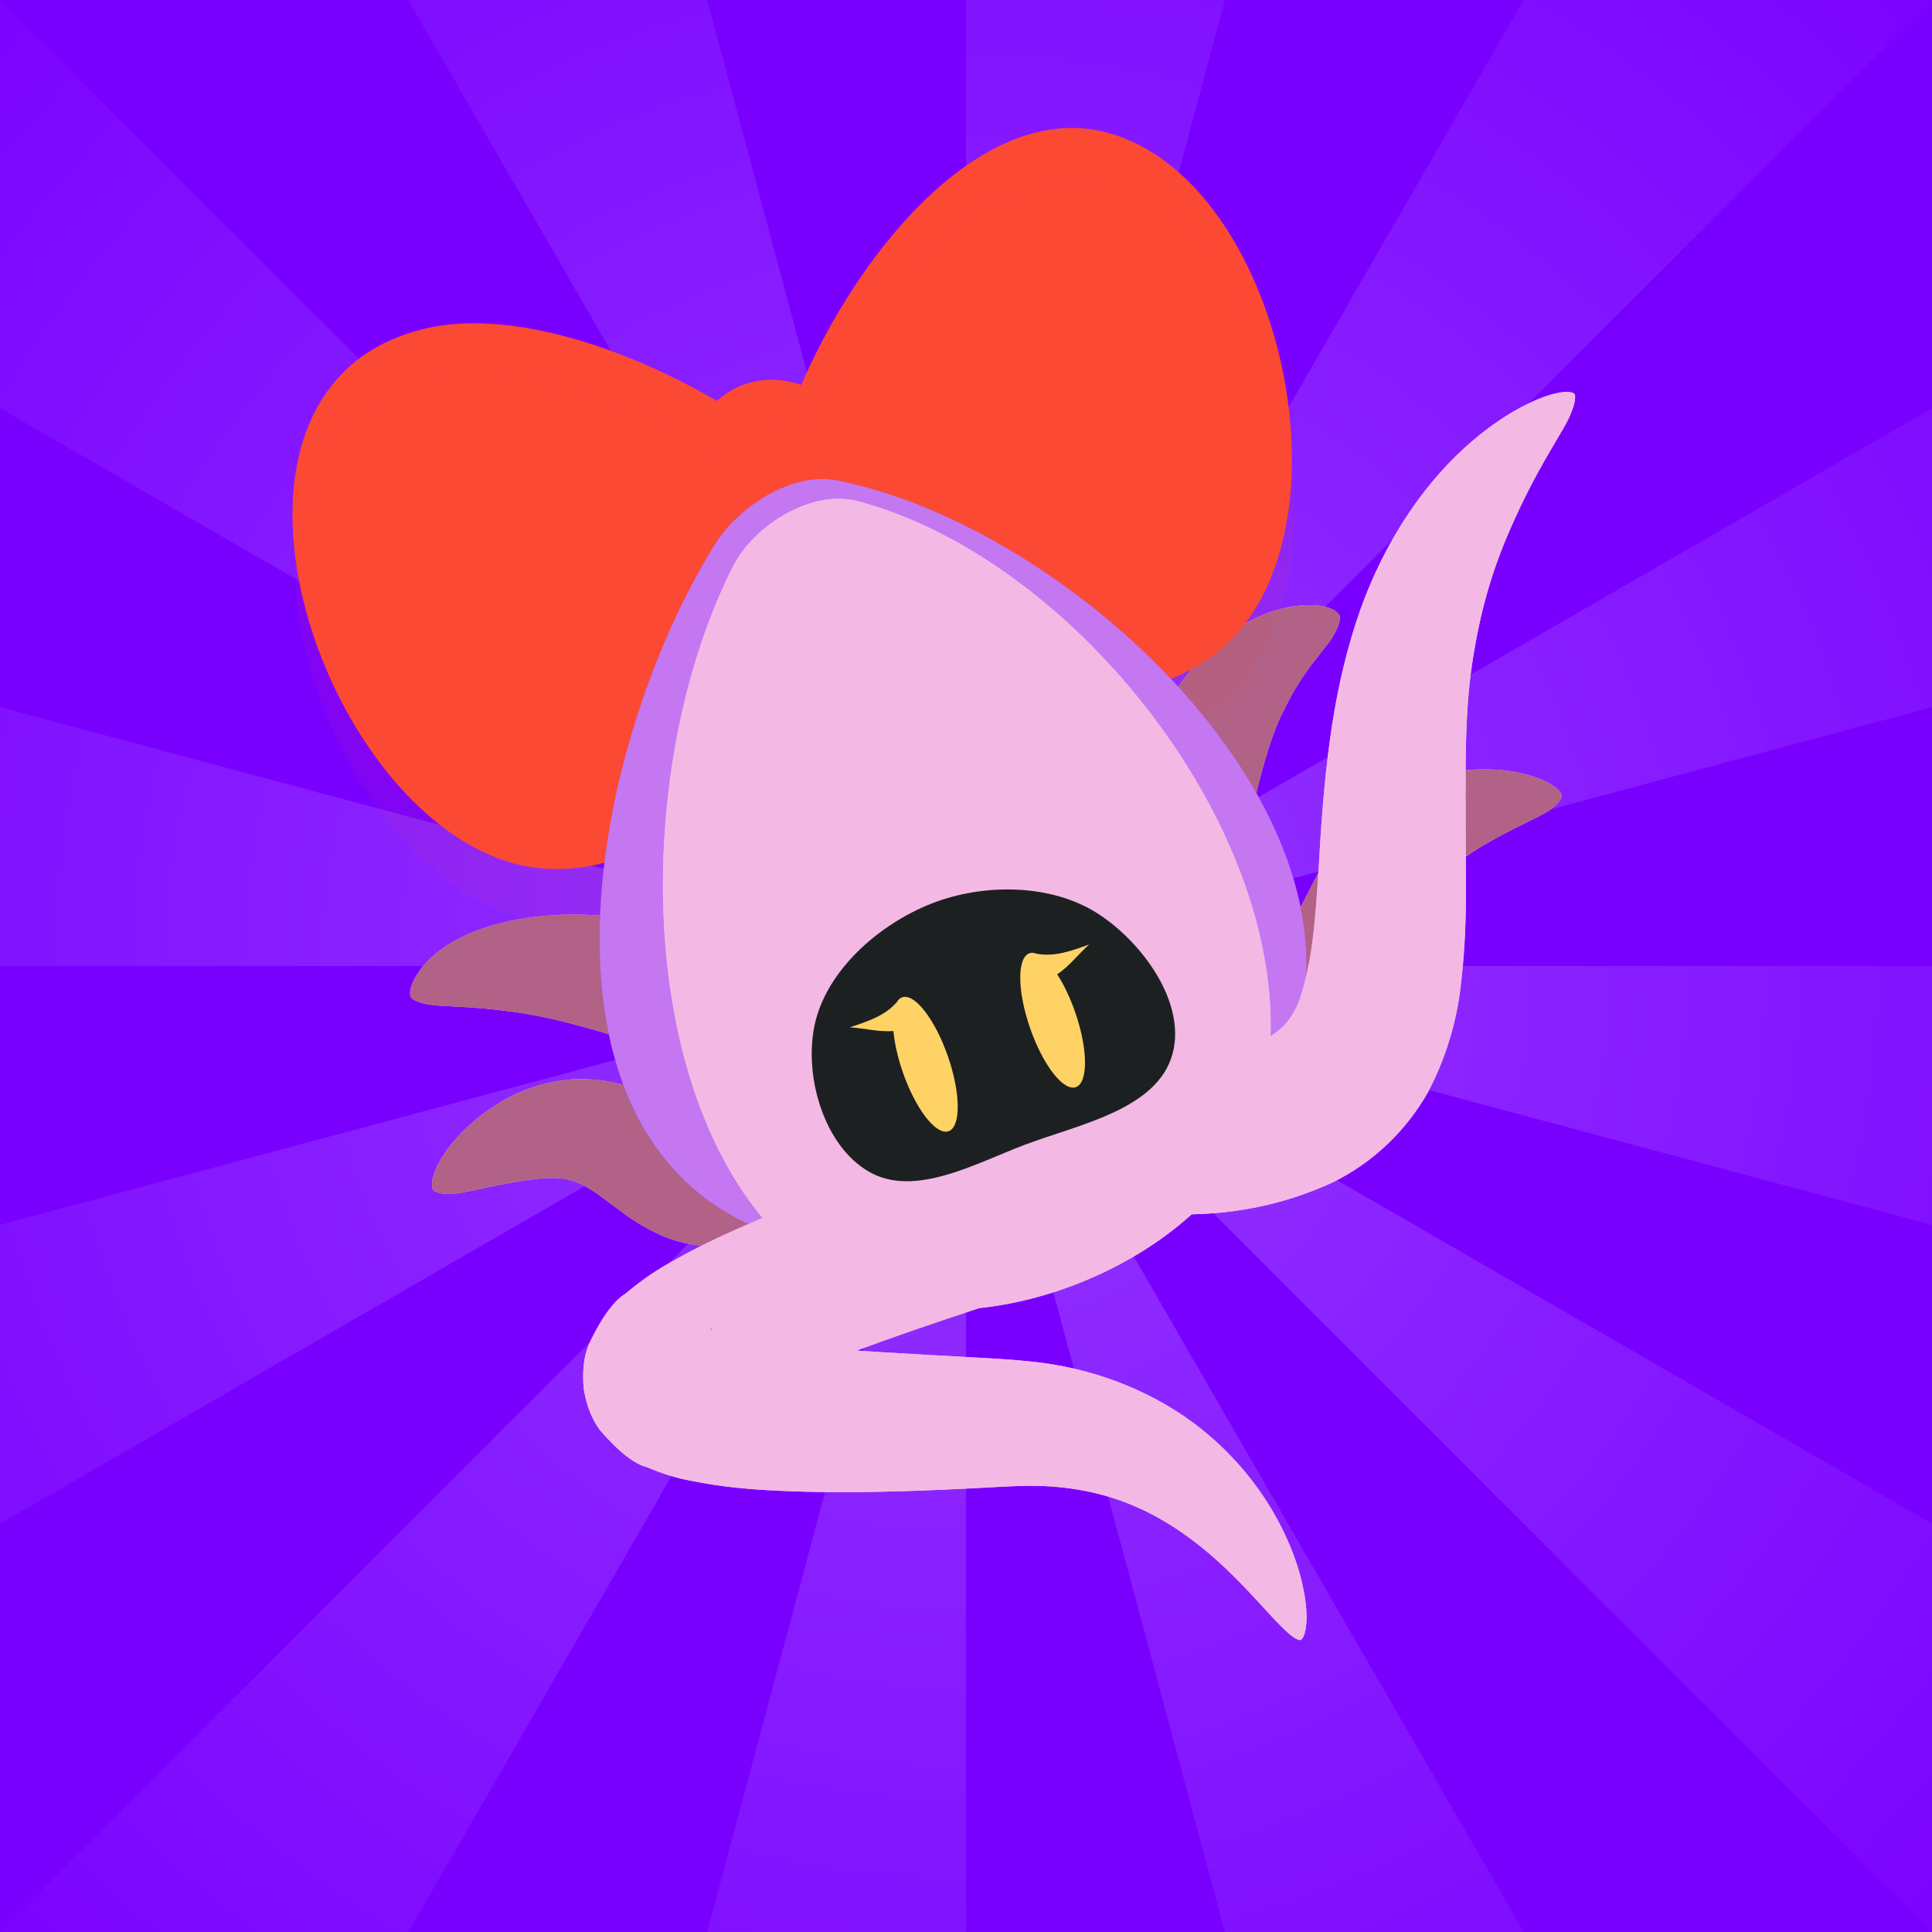 <?xml version="1.0" encoding="UTF-8" standalone="no"?>
<!-- Created with Inkscape (http://www.inkscape.org/) -->

<svg
   width="500"
   height="500"
   viewBox="0 0 166.667 166.667"
   version="1.1"
   id="svg8"
   inkscape:version="1.4.2 (ebf0e940d0, 2025-05-08)"
   sodipodi:docname="splink.svg"
   enable-background="new"
   inkscape:export-filename="Splink.png"
   inkscape:export-xdpi="300"
   inkscape:export-ydpi="300"
   xmlns:inkscape="http://www.inkscape.org/namespaces/inkscape"
   xmlns:sodipodi="http://sodipodi.sourceforge.net/DTD/sodipodi-0.dtd"
   xmlns:xlink="http://www.w3.org/1999/xlink"
   xmlns="http://www.w3.org/2000/svg"
   xmlns:svg="http://www.w3.org/2000/svg"
   xmlns:rdf="http://www.w3.org/1999/02/22-rdf-syntax-ns#"
   xmlns:cc="http://creativecommons.org/ns#"
   xmlns:dc="http://purl.org/dc/elements/1.1/">
  <defs
     id="defs2">
    <inkscape:path-effect
       effect="taper_stroke"
       start_shape="center | center | center"
       end_shape="center | center | center"
       id="path-effect8"
       is_visible="true"
       lpeversion="1"
       stroke_width="18.333"
       subpath="1"
       attach_start="2 | 1"
       end_offset="0 | 0"
       start_smoothing="1 | 1"
       end_smoothing="0 | 0"
       jointype="extrapolated"
       miter_limit="100" />
    <inkscape:path-effect
       effect="taper_stroke"
       start_shape="center | center | center | center | center"
       end_shape="right | center | clamp | center | center"
       id="path-effect4"
       is_visible="true"
       lpeversion="1"
       stroke_width="15"
       subpath="4"
       attach_start="1 | 1 | 1 | 1"
       end_offset="0 | 0 | 0 | 0"
       start_smoothing="1 | 1 | 1 | 1"
       end_smoothing="0 | 0 | 0 | 0"
       jointype="round"
       miter_limit="100" />
    <inkscape:path-effect
       effect="taper_stroke"
       start_shape="center | center | center"
       end_shape="center | center | center"
       id="path-effect2"
       is_visible="true"
       lpeversion="1"
       stroke_width="18.333"
       subpath="1"
       attach_start="2 | 1"
       end_offset="0 | 0"
       start_smoothing="1 | 1"
       end_smoothing="0 | 0"
       jointype="extrapolated"
       miter_limit="100" />
    <inkscape:path-effect
       effect="taper_stroke"
       start_shape="center | center | center | center | center"
       end_shape="right | center | clamp | center | center"
       id="path-effect1"
       is_visible="true"
       lpeversion="1"
       stroke_width="15"
       subpath="4"
       attach_start="1 | 1 | 1 | 1"
       end_offset="0 | 0 | 0 | 0"
       start_smoothing="1 | 1 | 1 | 1"
       end_smoothing="0 | 0 | 0 | 0"
       jointype="round"
       miter_limit="100" />
    <linearGradient
       id="linearGradient27"
       inkscape:collect="always">
      <stop
         style="stop-color:#9437ff;stop-opacity:1;"
         offset="0"
         id="stop27" />
      <stop
         style="stop-color:#7900ff;stop-opacity:1;"
         offset="0.75"
         id="stop28" />
    </linearGradient>
    <linearGradient
       id="swatch20"
       inkscape:swatch="solid">
      <stop
         style="stop-color:#d3869b;stop-opacity:1;"
         offset="0"
         id="stop20" />
    </linearGradient>
    <filter
       inkscape:collect="always"
       style="color-interpolation-filters:sRGB;"
       id="filter10"
       x="-0.384"
       y="-0.444"
       width="1.769"
       height="1.888"
       inkscape:label="Glow-Eyes">
      <feGaussianBlur
         inkscape:collect="always"
         stdDeviation="1.559"
         id="feGaussianBlur10"
         result="fbSourceGraphic" />
      <feColorMatrix
         result="fbSourceGraphicAlpha"
         in="fbSourceGraphic"
         values="0 0 0 -1 0 0 0 0 -1 0 0 0 0 -1 0 0 0 0 1 0"
         id="feColorMatrix24" />
      <feFlood
         id="feFlood24"
         result="flood"
         in="fbSourceGraphic"
         flood-opacity="1"
         flood-color="#fdda25" />
      <feGaussianBlur
         id="feGaussianBlur24"
         result="blur"
         in="fbSourceGraphic"
         stdDeviation="4" />
      <feOffset
         id="feOffset24"
         result="offset"
         in="blur"
         dx="0"
         dy="0" />
      <feComposite
         id="feComposite24"
         result="comp1"
         operator="in"
         in="flood"
         in2="offset" />
      <feComposite
         id="feComposite25"
         result="comp2"
         operator="over"
         in="fbSourceGraphic"
         in2="comp1" />
    </filter>
    <filter
       style="color-interpolation-filters:sRGB;"
       inkscape:label="Shading-Body"
       id="filter2"
       x="-0.149"
       y="-0.154"
       width="1.298"
       height="1.307">
      <feFlood
         result="flood"
         in="SourceGraphic"
         flood-opacity="1"
         flood-color="#9437ff"
         id="feFlood1" />
      <feGaussianBlur
         result="blur"
         in="SourceGraphic"
         stdDeviation="6"
         id="feGaussianBlur1" />
      <feOffset
         result="offset"
         in="blur"
         dx="0"
         dy="0"
         id="feOffset1" />
      <feComposite
         result="comp1"
         operator="out"
         in="flood"
         in2="offset"
         id="feComposite1" />
      <feComposite
         result="comp2"
         operator="atop"
         in="comp1"
         in2="SourceGraphic"
         id="feComposite2" />
    </filter>
    <filter
       style="color-interpolation-filters:sRGB;"
       inkscape:label="Shading-Face"
       id="filter21"
       x="-0.3"
       y="-0.345"
       width="1.601"
       height="1.69">
      <feFlood
         result="flood"
         in="SourceGraphic"
         flood-opacity="1"
         flood-color="#9437ff"
         id="feFlood20" />
      <feGaussianBlur
         result="blur"
         in="SourceGraphic"
         stdDeviation="6"
         id="feGaussianBlur20" />
      <feOffset
         result="offset"
         in="blur"
         dx="0"
         dy="0"
         id="feOffset20" />
      <feComposite
         result="comp1"
         operator="in"
         in="flood"
         in2="offset"
         id="feComposite20" />
      <feComposite
         result="comp2"
         operator="over"
         in="SourceGraphic"
         in2="comp1"
         id="feComposite21" />
    </filter>
    <radialGradient
       inkscape:collect="always"
       xlink:href="#linearGradient27"
       id="radialGradient28"
       cx="166.667"
       cy="166.667"
       fx="166.667"
       fy="166.667"
       r="166.667"
       gradientUnits="userSpaceOnUse" />
    <filter
       style="color-interpolation-filters:sRGB;"
       inkscape:label="Drop Shadow"
       id="filter15"
       x="-1.014"
       y="-0.978"
       width="3.027"
       height="2.956">
      <feFlood
         result="flood"
         in="SourceGraphic"
         flood-opacity="1"
         flood-color="#f4b8e4"
         id="feFlood14" />
      <feGaussianBlur
         result="blur"
         in="SourceGraphic"
         stdDeviation="32"
         id="feGaussianBlur14" />
      <feOffset
         result="offset"
         in="blur"
         dx="0"
         dy="0"
         id="feOffset14" />
      <feComposite
         result="comp1"
         operator="out"
         in="flood"
         in2="offset"
         id="feComposite14" />
      <feComposite
         result="fbSourceGraphic"
         operator="atop"
         in="comp1"
         in2="SourceGraphic"
         id="feComposite15" />
      <feColorMatrix
         result="fbSourceGraphicAlpha"
         in="fbSourceGraphic"
         values="0 0 0 -1 0 0 0 0 -1 0 0 0 0 -1 0 0 0 0 1 0"
         id="feColorMatrix1" />
      <feFlood
         id="feFlood2"
         result="flood"
         in="fbSourceGraphic"
         flood-opacity="0.5"
         flood-color="--var(background-darkest)" />
      <feGaussianBlur
         id="feGaussianBlur2"
         result="blur"
         in="fbSourceGraphic"
         stdDeviation="3" />
      <feOffset
         id="feOffset2"
         result="offset"
         in="blur"
         dx="0"
         dy="0" />
      <feComposite
         id="feComposite3"
         result="comp1"
         operator="in"
         in="flood"
         in2="offset" />
      <feComposite
         id="feComposite4"
         result="comp2"
         operator="over"
         in="fbSourceGraphic"
         in2="comp1" />
    </filter>
    <filter
       style="color-interpolation-filters:sRGB;"
       inkscape:label="Shadow"
       id="filter27"
       x="-0.51"
       y="-0.525"
       width="2.179"
       height="1.963">
      <feFlood
         result="flood"
         in="SourceGraphic"
         flood-opacity="0.498"
         flood-color="#0f1010"
         id="feFlood26" />
      <feGaussianBlur
         result="blur"
         in="SourceGraphic"
         stdDeviation="6"
         id="feGaussianBlur26" />
      <feOffset
         result="offset"
         in="blur"
         dx="0"
         dy="0"
         id="feOffset26" />
      <feComposite
         result="comp1"
         operator="in"
         in="flood"
         in2="offset"
         id="feComposite26" />
      <feComposite
         result="comp2"
         operator="over"
         in="SourceGraphic"
         in2="comp1"
         id="feComposite27" />
    </filter>
    <filter
       style="color-interpolation-filters:sRGB;"
       inkscape:label="Shading-Bow"
       id="filter36"
       x="-0.549"
       y="-0.532"
       width="2.098"
       height="1.907">
      <feFlood
         result="flood"
         in="SourceGraphic"
         flood-opacity="0.498"
         flood-color="#5f2007"
         id="feFlood35" />
      <feGaussianBlur
         result="blur"
         in="SourceGraphic"
         stdDeviation="6"
         id="feGaussianBlur35" />
      <feOffset
         result="offset"
         in="blur"
         dx="0"
         dy="-6"
         id="feOffset35" />
      <feComposite
         result="comp1"
         operator="out"
         in="flood"
         in2="offset"
         id="feComposite35" />
      <feComposite
         result="comp2"
         operator="atop"
         in="comp1"
         in2="SourceGraphic"
         id="feComposite36" />
    </filter>
    <filter
       inkscape:label="Texture-Body"
       inkscape:menu="Overlays"
       inkscape:menu-tooltip="Gives a pointillist HSL sensitive transparency"
       style="color-interpolation-filters:sRGB;"
       id="filter6"
       x="0"
       y="0"
       width="1"
       height="1">
      <feTurbulence
         result="result1"
         numOctaves="3"
         baseFrequency="1"
         type="fractalNoise"
         seed="50"
         id="feTurbulence4" />
      <feColorMatrix
         result="result0"
         in="SourceGraphic"
         type="luminanceToAlpha"
         id="feColorMatrix4" />
      <feColorMatrix
         values="1 0 0 0 0 0 1 0 0 0 0 0 1 0 0 0 0 0 0.7 0 "
         result="result2"
         id="feColorMatrix5" />
      <feComposite
         in="result1"
         operator="over"
         in2="result2"
         result="result3"
         id="feComposite5" />
      <feColorMatrix
         values="1 0 0 0 0 0 1 0 0 0 0 0 1 0 0 0 0 0 5 -3.2 "
         result="result91"
         id="feColorMatrix6" />
      <feComposite
         operator="out"
         in="SourceGraphic"
         result="result4"
         in2="result91"
         id="feComposite6" />
    </filter>
    <style
       id="style1">
:root {
  --splink-background-light: #797261;
  --splink-background: #504945;
  --splink-background-dark: #3c3836;
  --splink-background-darker: #1d2021;
  --splink-background-darkest: #0f1010;
  --splink-purple: #9437ff;
  --splink-purple-dark: #7900ff;
  --splink-pink-light: #f4b8e4;
  --splink-pink: #d3869b;
  --splink-pink-medium: #b16286;
  --splink-pink-pale: #f4b8e4;
  --splink-red: #fb4934;
  --splink-red-dark: #5f2007;
  --splink-yellow-light: #ffd266;
  --splink-yellow: #fdda25;
  --splink-yellow-dark: #f3d03e;
}
</style>
  </defs>
  <style
     id="style2">
    @keyframes spin {
      from { transform: rotate(0deg); }
      to { transform: rotate(360deg); }
    }
    .spinning {
      animation: spin 20s linear infinite;
      transform-origin: 100% 100%;
    }
  </style>
  <sodipodi:namedview
     id="base"
     pagecolor="#504945"
     bordercolor="#797261"
     borderopacity="1.0"
     inkscape:pageopacity="0.0"
     inkscape:pageshadow="2"
     inkscape:zoom="1.1820924"
     inkscape:cx="-39.760005"
     inkscape:cy="253.78727"
     inkscape:document-units="px"
     inkscape:current-layer="splink"
     showgrid="true"
     inkscape:window-width="3440"
     inkscape:window-height="1368"
     inkscape:window-x="0"
     inkscape:window-y="48"
     inkscape:window-maximized="1"
     inkscape:showpageshadow="false"
     inkscape:pagecheckerboard="1"
     inkscape:deskcolor="#3c3836"
     showguides="true"
     inkscape:clip-to-page="false"
     guidecolor="#0f1010"
     guideopacity="1"
     guidehicolor="#d3869b"
     guidehiopacity="1">
    <inkscape:grid
       id="grid1"
       units="px"
       originx="0"
       originy="0"
       spacingx="3.333"
       spacingy="3.333"
       empcolor="#ffd266"
       empopacity="0.302"
       color="#d3869b"
       opacity="0.149"
       empspacing="10"
       enabled="true"
       visible="true" />
  </sodipodi:namedview>
  <g
     inkscape:groupmode="layer"
     id="background"
     inkscape:label="Background"
     transform="translate(-83.333,-83.333)"
     sodipodi:insensitive="true">
    <rect
       style="fill:url(#radialGradient28);fill-opacity:1;stroke:none;stroke-width:2.011;stroke-linejoin:round;stroke-miterlimit:8;paint-order:markers stroke fill"
       id="color"
       width="333.334"
       height="333.334"
       inkscape:label="Color"
       x="0"
       y="0" />
    <path
       id="starburst"
       class="spinning"
       style="display:inline;opacity:1;fill:#7900ff;fill-opacity:1;stroke:none;stroke-width:1.654;stroke-linejoin:round;stroke-miterlimit:8;paint-order:markers stroke fill"
       d="m 166.667,166.667 160.988,-43.137 5.679,43.137 H 166.667 M 284.518,48.816 166.667,166.667 M 209.803,5.679 166.667,166.667 M 123.53,5.679 166.667,166.667 M 48.816,48.816 166.667,166.667 M 5.679,123.53 166.667,166.667 M 5.679,209.803 166.667,166.667 M 48.816,284.518 166.667,166.667 M 123.53,327.654 166.667,166.667 M 209.803,327.654 166.667,166.667 M 284.518,284.518 166.667,166.667 m 160.988,43.137 -160.988,-43.137 m 0,0 L 311.004,83.333 284.518,48.816 M 166.667,166.667 250,22.329 209.803,5.679 M 166.667,166.667 V 0 L 123.53,5.679 M 166.667,166.667 83.333,22.329 48.816,48.816 M 166.667,166.667 22.329,83.333 5.679,123.53 M 166.667,166.667 H 0 l 5.679,43.137 M 166.667,166.667 22.329,250 48.816,284.518 M 166.667,166.667 83.333,311.004 123.53,327.654 m 43.137,-160.988 v 166.667 l 43.137,-5.679 m -43.137,-160.988 83.333,144.338 34.518,-26.486 m -117.851,-117.851 144.338,83.333 16.65,-40.197"
       sodipodi:nodetypes="cccccccccccccccccccccccccccccccccccccccccccccccc"
       inkscape:label="Starburst" />
  </g>
  <g
     id="splink"
     inkscape:label="Splink"
     transform="matrix(-0.724,-0.194,-0.194,0.724,166.816,47.197)"
     style="filter:url(#filter27)">
    <path
       id="tentacles-back"
       style="fill:#f4b8e4;fill-opacity:1;fill-rule:nonzero;stroke:none;stroke-width:15;stroke-linecap:round;stroke-linejoin:round;stroke-dasharray:none;stroke-dashoffset:3.78;stroke-opacity:1;paint-order:fill markers stroke;filter:url(#filter2)"
       inkscape:label="Tentacles-Back"
       transform="matrix(-0.367,-0.93,-0.93,0.367,135.195,82.625)"
       d="m 36.564,56.502 c 5.017,-0.375 9.124,-1.784 12.09,-3.052 4.13,-1.667 7.215,-3.217 9.835,-4.296 0,0 3e-6,-1e-6 3e-6,-1e-6 3.832,-1.53 6.238,-2.316 8.678,-2.687 4.774,-0.914 8.116,-0.285 9.955,-0.47 1.851,-0.186 2.317,-0.786 2.317,-0.786 0,0 0.522,-0.693 -0.404,-2.486 -0.633,-1.224 -3.623,-5.576 -11.242,-7.141 -3.744,-0.696 -8.303,-0.671 -13.396,0.63 0,1e-6 -5e-6,1e-6 -5e-6,1e-6 -3.943,0.968 -6.83,2.076 -10.886,3.449 -2.69,0.843 -5.58,1.836 -7.769,1.86 z M 24.779,58.048 c 1.729,3.737 3.817,7.282 6.561,10.548 1.935,2.411 4.614,4.525 7.912,6.033 2.977,1.192 5.843,1.508 8.369,1.259 2.638,-0.274 4.751,-0.852 6.309,-1.353 0,0 6e-6,-10e-7 6e-6,-10e-7 2.047,-0.608 3.283,-1.059 4.61,-1.357 1.503,-0.346 2.77,-0.503 3.891,-0.441 0,0 2e-6,10e-7 2e-6,10e-7 1.771,0.024 3.765,0.73 5.278,1.346 4.273,1.78 6.762,3.43 8.28,3.904 1.523,0.476 2.007,0.122 2.007,0.122 0,0 0.512,-0.375 0.324,-2.007 -0.138,-1.195 -1.025,-5.054 -5.198,-9.388 -1.664,-1.728 -4.269,-3.788 -8.041,-5.094 -10e-7,1e-6 -5e-6,-2e-6 -5e-6,-2e-6 -2.416,-0.779 -5.134,-1.181 -8.001,-1.019 -2.282,0.129 -4.284,0.456 -6.268,0.808 0,0 -5e-6,10e-7 -5e-6,10e-7 -1.575,0.242 -3.016,0.507 -3.969,0.435 -0.738,-0.067 -1.415,-0.184 -1.722,-0.448 -0.603,-0.222 -1.305,-1.065 -2.404,-2.29 -1.553,-1.887 -2.824,-4.318 -4.396,-7.509 z M 11.34,22.653 C 8.09,12.811 6.419,7.004 2.601,0.017 -0.121,-4.973 -3.17,-8.519 -6.045,-10.961 c -5.404,-4.613 -9.453,-4.774 -11.342,-4.545 -1.876,0.228 -2.12,1 -2.12,1 0,0 -0.192,0.667 0.613,2.18 0.8,1.503 2.617,3.759 5.026,8.151 1.411,2.551 2.642,5.318 4.303,9.823 1.898,5.177 3.455,12.157 6.672,21.744 z M 1.025,23.956 c -3.594,-0.285 -6.319,-0.538 -8.714,-1.215 -1.545,-0.549 -2.473,-0.725 -2.701,-1.034 -0.083,0.073 -0.248,-0.135 -0.407,-0.374 -0.274,-0.461 -0.401,-1.567 -0.626,-2.929 0,0 0,-5e-6 0,-5e-6 -0.216,-1.713 -0.494,-3.557 -1.056,-5.624 -0.735,-2.648 -2.018,-4.944 -3.556,-6.804 0,0 -4e-6,-3.1e-6 -4e-6,-3.1e-6 -2.578,-2.938 -5.375,-4.449 -7.479,-5.241 -5.545,-2.125 -9.367,-1.464 -10.535,-1.118 -1.571,0.464 -1.74,1.101 -1.74,1.101 0,0 -0.16,0.607 0.82,1.868 0.977,1.257 3.391,2.983 6.61,6.21 1.065,1.104 2.382,2.546 2.856,3.892 -1e-6,0 1e-6,2e-6 1e-6,2e-6 0.316,0.757 0.502,1.694 0.576,2.789 0.083,0.899 0.017,2.133 0.039,3.851 0,0 0,5e-6 0,5e-6 -0.036,1.392 0.039,3.37 0.599,5.848 0.612,2.475 1.932,4.961 4.114,7.129 2.693,2.394 5.584,3.904 8.282,4.615 3.945,1.203 7.876,1.767 11.898,2.002 z"
       inkscape:path-effect="#path-effect1"
       inkscape:original-d="M 79.439453,45.212241 C 62.770214,34.121977 49.213886,48.296769 36.152446,49.013649 M 77.996059,78.108185 C 56.370639,50.172824 46.768956,86.775465 31.549936,54.821486 M -19.506269,-14.505083 C -4.2798165,-8.5637527 0.09132839,12.612452 4.2246115,25.023379 M -35.790776,0.71668879 C -1.8629558,10.562814 -34.796359,29.026988 0.51456711,31.438178"
       sodipodi:nodetypes="cccccccc" />
    <path
       id="texture-tentacles-back"
       style="display:inline;mix-blend-mode:soft-light;fill:#b16286;fill-opacity:1;fill-rule:nonzero;stroke:none;stroke-width:15;stroke-linecap:round;stroke-linejoin:round;stroke-dasharray:none;stroke-dashoffset:3.78;stroke-opacity:1;paint-order:fill markers stroke;filter:url(#filter6)"
       inkscape:label="Texture-Tentacles-Back"
       transform="matrix(-0.367,-0.93,-0.93,0.367,135.195,82.625)"
       d="m 36.564,56.502 c 5.017,-0.375 9.124,-1.784 12.09,-3.052 4.13,-1.667 7.215,-3.217 9.835,-4.296 0,0 3e-6,-1e-6 3e-6,-1e-6 3.832,-1.53 6.238,-2.316 8.678,-2.687 4.774,-0.914 8.116,-0.285 9.955,-0.47 1.851,-0.186 2.317,-0.786 2.317,-0.786 0,0 0.522,-0.693 -0.404,-2.486 -0.633,-1.224 -3.623,-5.576 -11.242,-7.141 -3.744,-0.696 -8.303,-0.671 -13.396,0.63 0,1e-6 -5e-6,1e-6 -5e-6,1e-6 -3.943,0.968 -6.83,2.076 -10.886,3.449 -2.69,0.843 -5.58,1.836 -7.769,1.86 z M 24.779,58.048 c 1.729,3.737 3.817,7.282 6.561,10.548 1.935,2.411 4.614,4.525 7.912,6.033 2.977,1.192 5.843,1.508 8.369,1.259 2.638,-0.274 4.751,-0.852 6.309,-1.353 0,0 6e-6,-10e-7 6e-6,-10e-7 2.047,-0.608 3.283,-1.059 4.61,-1.357 1.503,-0.346 2.77,-0.503 3.891,-0.441 0,0 2e-6,10e-7 2e-6,10e-7 1.771,0.024 3.765,0.73 5.278,1.346 4.273,1.78 6.762,3.43 8.28,3.904 1.523,0.476 2.007,0.122 2.007,0.122 0,0 0.512,-0.375 0.324,-2.007 -0.138,-1.195 -1.025,-5.054 -5.198,-9.388 -1.664,-1.728 -4.269,-3.788 -8.041,-5.094 -10e-7,1e-6 -5e-6,-2e-6 -5e-6,-2e-6 -2.416,-0.779 -5.134,-1.181 -8.001,-1.019 -2.282,0.129 -4.284,0.456 -6.268,0.808 0,0 -5e-6,10e-7 -5e-6,10e-7 -1.575,0.242 -3.016,0.507 -3.969,0.435 -0.738,-0.067 -1.415,-0.184 -1.722,-0.448 -0.603,-0.222 -1.305,-1.065 -2.404,-2.29 -1.553,-1.887 -2.824,-4.318 -4.396,-7.509 z M 11.34,22.653 C 8.09,12.811 6.419,7.004 2.601,0.017 -0.121,-4.973 -3.17,-8.519 -6.045,-10.961 c -5.404,-4.613 -9.453,-4.774 -11.342,-4.545 -1.876,0.228 -2.12,1 -2.12,1 0,0 -0.192,0.667 0.613,2.18 0.8,1.503 2.617,3.759 5.026,8.151 1.411,2.551 2.642,5.318 4.303,9.823 1.898,5.177 3.455,12.157 6.672,21.744 z M 1.025,23.956 c -3.594,-0.285 -6.319,-0.538 -8.714,-1.215 -1.545,-0.549 -2.473,-0.725 -2.701,-1.034 -0.083,0.073 -0.248,-0.135 -0.407,-0.374 -0.274,-0.461 -0.401,-1.567 -0.626,-2.929 0,0 0,-5e-6 0,-5e-6 -0.216,-1.713 -0.494,-3.557 -1.056,-5.624 -0.735,-2.648 -2.018,-4.944 -3.556,-6.804 0,0 -4e-6,-3.1e-6 -4e-6,-3.1e-6 -2.578,-2.938 -5.375,-4.449 -7.479,-5.241 -5.545,-2.125 -9.367,-1.464 -10.535,-1.118 -1.571,0.464 -1.74,1.101 -1.74,1.101 0,0 -0.16,0.607 0.82,1.868 0.977,1.257 3.391,2.983 6.61,6.21 1.065,1.104 2.382,2.546 2.856,3.892 -1e-6,0 1e-6,2e-6 1e-6,2e-6 0.316,0.757 0.502,1.694 0.576,2.789 0.083,0.899 0.017,2.133 0.039,3.851 0,0 0,5e-6 0,5e-6 -0.036,1.392 0.039,3.37 0.599,5.848 0.612,2.475 1.932,4.961 4.114,7.129 2.693,2.394 5.584,3.904 8.282,4.615 3.945,1.203 7.876,1.767 11.898,2.002 z"
       inkscape:path-effect="#path-effect4"
       inkscape:original-d="M 79.439453,45.212241 C 62.770214,34.121977 49.213886,48.296769 36.152446,49.013649 M 77.996059,78.108185 C 56.370639,50.172824 46.768956,86.775465 31.549936,54.821486 M -19.506269,-14.505083 C -4.2798165,-8.5637527 0.09132839,12.612452 4.2246115,25.023379 M -35.790776,0.71668879 C -1.8629558,10.562814 -34.796359,29.026988 0.51456711,31.438178"
       sodipodi:nodetypes="cccccccc" />
    <g
       id="bow"
       inkscape:label="Bow"
       transform="rotate(17.974,78.519,82.618)">
      <path
         id="bow-folds"
         style="fill:#fb4934;fill-opacity:1;stroke-width:0.312;stroke-linejoin:round;stroke-dashoffset:3.78;paint-order:fill markers stroke;filter:url(#filter36)"
         d="m 150.799,0.209 c 4.179,0.831 7.865,2.688 10.65,5.84 C 174.435,20.741 162.146,55.801 143.574,62.092 128.772,67.105 110.704,52.005 104.37,37.59 91.678,46.907 68.481,50.95 58.169,39.208 45.231,24.474 52.117,-12.034 70.709,-18.266 86.66,-23.612 104.161,-1.633 110.33,15.349 120.705,6.632 138.262,-2.285 150.799,0.209 Z"
         sodipodi:nodetypes="scscsscs"
         inkscape:label="Bow-Folds" />
      <ellipse
         style="fill:#fb4934;fill-opacity:1;stroke-width:0.312;stroke-linejoin:round;stroke-dashoffset:3.78;paint-order:fill markers stroke;filter:url(#filter36)"
         id="bow-knot"
         cx="-110.543"
         cy="-1.996"
         transform="matrix(-0.966,-0.259,-0.259,0.966,-1.4226507e-7,-1.5716754e-6)"
         rx="13.112"
         ry="19.175"
         inkscape:label="Bow-Knot" />
      <path
         id="texture-bow"
         style="fill:#fb4934;display:inline;mix-blend-mode:difference;fill-opacity:0.06;stroke-width:0.312;stroke-linejoin:round;stroke-dashoffset:3.78;paint-order:fill markers stroke;filter:url(#filter6)"
         inkscape:label="Texture-Bow"
         d="m 74.609,-19.044 c 12.619,-0.886 25.549,13.373 32.606,27.265 a 13.112,19.175 15 0 1 5.041,-0.06 13.112,19.175 15 0 1 4.297,2.533 c 10.304,-6.9 23.964,-12.531 34.247,-10.486 4.179,0.831 7.865,2.688 10.65,5.839 12.985,14.693 0.696,49.753 -17.876,56.043 -12.325,4.175 -26.914,-5.596 -35.108,-17.304 A 13.112,19.175 15 0 1 102.33,45.205 13.112,19.175 15 0 1 97.225,41.775 C 84.275,47.818 66.755,48.985 58.169,39.208 45.231,24.474 52.117,-12.034 70.709,-18.266 c 1.292,-0.433 2.594,-0.687 3.9,-0.778 z" />
    </g>
    <path
       style="fill:#9437ff;fill-opacity:1;stroke-width:0.278;stroke-linejoin:round;stroke-dashoffset:3.78;paint-order:fill markers stroke;filter:url(#filter15)"
       d="m 117.501,108.844 c 22.976,-9.75 25.289,-48.732 18.142,-72.646 C 134.1,31.037 129.143,25.57 123.767,25.239 96.179,23.544 55.031,45.98 56.4,73.586 57.565,97.072 95.855,118.031 117.501,108.844 Z"
       id="edge"
       sodipodi:nodetypes="aaaaa"
       inkscape:label="Edge" />
    <path
       style="mix-blend-mode:soft-light;fill:#f4b8e4;fill-opacity:0.502;stroke-width:0.278;stroke-linejoin:round;stroke-dashoffset:3.78;paint-order:fill markers stroke;filter:url(#filter6)"
       d="m 117.501,108.844 c 22.976,-9.75 25.289,-48.732 18.142,-72.646 C 134.1,31.037 129.143,25.57 123.767,25.239 96.179,23.544 55.031,45.98 56.4,73.586 57.565,97.072 95.855,118.031 117.501,108.844 Z"
       id="texture-edge"
       sodipodi:nodetypes="aaaaa"
       inkscape:label="Texture-Edge" />
    <g
       id="body"
       inkscape:label="Body"
       style="filter:url(#filter2)">
       style=&quot;filter:url(#filter2)&quot;
      <path
   id="tentacles-front"
   style="fill:#f4b8e4;fill-opacity:1;fill-rule:nonzero;stroke:none;stroke-width:18.333;stroke-linecap:round;stroke-linejoin:round;stroke-dasharray:none;stroke-dashoffset:3.78;stroke-opacity:1;paint-order:fill markers stroke"
   d="m 83.134,112.829 c 7.047,4.628 12.928,8.584 18.45,12.9 1.839,1.442 3.462,2.762 4.882,4.102 l 0,0 c 1,0.989 1.723,1.655 2.064,2.175 l 0,0 c 0.093,0.587 0.095,-0.021 -0.363,-1.714 -0.126,-0.825 0.06,-1.881 0.523,-3.2 l 0,0 2e-5,-6e-5 0,0 c 0.58,-1.233 1.225,-2.119 1.969,-2.682 l 0,0 c 1.631,-0.94 2.22,-1.349 2.027,-1.046 l 0,0 c -0.177,0.091 -0.727,0.091 -1.569,0.121 l 0,0 c -2.375,0.025 -5.122,-0.369 -7.879,-0.773 l 0,0 c -3.469,-0.529 -6.992,-1.213 -10.205,-1.859 l 0,0 c -3.149,-0.634 -6.9,-1.432 -9.729,-2.021 l 0,0 c -2.368,-0.492 -4.561,-0.976 -7.076,-1.379 -7.365,-1.216 -13.888,-0.244 -19.037,1.59 l 0,0 c -5.835,2.131 -9.962,5.366 -12.561,7.967 l 0,0 c -3.548,3.545 -5.324,6.846 -6.12,8.735 l 0,0 c -0.6,1.425 -0.832,2.464 -0.904,3.145 l 0,0 c -0.048,0.459 -0.029,0.779 0.013,1.001 l 0,0 0,0 0,0 c 0.027,0.142 0.063,0.243 0.097,0.315 0.022,0.045 0.043,0.079 0.061,0.103 0,0 0,0 0,0 0.032,0.043 0.055,0.057 0.055,0.057 0,0 0.022,0.014 0.075,0.024 1e-6,0 1e-6,0 1e-6,0 0.029,0.006 0.068,0.01 0.118,0.01 0.078,3.1e-4 0.184,-0.01 0.322,-0.041 l 0,0 0,0 0,0 c 0.213,-0.048 0.508,-0.146 0.903,-0.33 l 0,0 c 0.614,-0.286 1.424,-0.75 2.63,-1.509 l 0,0 c 1.292,-0.812 4.581,-2.999 7.878,-4.65 l 0,0 c 2.608,-1.298 6.344,-2.861 10.515,-3.444 l 0,0 c 3.633,-0.545 8.051,-0.385 12.925,1.046 1.831,0.531 3.871,1.241 6.243,1.995 l 0,0 c 2.954,0.949 6.297,1.999 9.757,2.998 l 0,0 c 3.31,0.957 7.02,1.956 10.942,2.811 l 0,0 c 2.959,0.666 6.481,1.327 10.424,1.554 l 0,0 c 1.351,0.1 3.06,0.076 5.107,-0.217 l 0,0 c 1.316,0.039 3.473,-0.774 6.302,-2.718 l 0,0 c 1.199,-0.944 2.223,-2.31 3.03,-4.095 l 0,0 3e-5,-9e-5 0,0 c 0.7,-1.895 0.953,-3.591 0.772,-5.041 -0.619,-3.536 -1.603,-5.827 -2.58,-6.799 l 0,0 c -1.438,-2.077 -2.905,-3.71 -4.243,-4.991 l 0,0 c -1.986,-1.965 -4.023,-3.73 -6.08,-5.395 -6.103,-4.953 -12.508,-9.389 -19.689,-14.082 z M 68.599,78.914 C 64.648,77.583 61.63,76.48 59.839,74.761 58.64,73.756 57.736,72.399 57.411,71.139 56.806,69.494 56.931,67.001 57.097,64.329 57.401,60.91 58.226,57.002 58.932,53.44 61.369,41.801 62.557,33.113 61.884,24.091 61.323,17.205 59.548,11.653 57.653,7.571 53.698,-0.867 48.716,-4.567 47.174,-5.505 45.066,-6.787 44.494,-6.321 44.494,-6.321 c 0,0 -0.498,0.414 -0.102,2.749 0.395,2.326 2.083,6.535 3.25,14.345 0.55,3.566 0.887,8.068 0.439,13.445 -0.564,7.59 -2.401,13.434 -5.593,25.287 -0.991,3.528 -2.159,7.886 -2.869,12.664 -0.624,3.711 -0.792,8.319 0.368,13.488 1.265,4.869 3.926,9.375 7.897,12.862 4.834,4.039 10.19,6.534 15.464,7.96 z"
   sodipodi:nodetypes="csccs"
   inkscape:label="Tentacles-Front"
   inkscape:path-effect="#path-effect2"
   inkscape:original-d="m 37.830963,140.36735 c 0,0 12.63661,-21.14386 36.880912,-15.90344 11.644532,2.51698 80.214275,24.43806 13.443434,-19.30352 M 44.49407,-6.3206978 C 75.886635,35.426078 22.517327,74.71062 65.975257,87.697676" />
<path
   style="fill:#f4b8e4;fill-opacity:1;stroke-width:0.278;stroke-linejoin:round;stroke-dashoffset:3.78;paint-order:fill markers stroke"
   d="M 99.667,114.511 C 126.556,107.318 138.656,65.142 132.907,37.908 131.794,32.638 126.418,26.976 121.031,26.949 92.806,26.809 56.869,55.56 58.234,83.752 c 0.832,17.181 24.817,35.204 41.434,30.759 z"
   id="head"
   sodipodi:nodetypes="aaaaa"
   inkscape:label="Head" />
<path
   id="texture-body"
   style="mix-blend-mode:soft-light;fill:#f4b8e4;fill-opacity:1;fill-rule:nonzero;stroke:none;stroke-width:18.333;stroke-linecap:round;stroke-linejoin:round;stroke-dasharray:none;stroke-dashoffset:3.78;stroke-opacity:1;paint-order:fill markers stroke;filter:url(#filter6)"
   inkscape:label="Texture-Body"
   d="m 45.399,-6.327 c 0.409,0.106 0.984,0.34 1.774,0.821 1.542,0.938 6.524,4.639 10.479,13.076 1.895,4.082 3.67,9.634 4.231,16.52 0.672,9.022 -0.515,17.709 -2.952,29.349 -0.706,3.562 -1.531,7.471 -1.835,10.89 -0.166,2.672 -0.291,5.164 0.314,6.809 0.26,1.008 0.891,2.079 1.747,2.981 5.815,-24.747 36.87,-47.295 61.874,-47.171 5.386,0.027 10.763,5.689 11.876,10.959 4.933,23.366 -3.274,57.731 -22.686,71.564 0.89,0.692 1.772,1.393 2.649,2.104 2.058,1.665 4.094,3.429 6.08,5.395 1.339,1.281 2.805,2.914 4.243,4.991 0.977,0.973 1.961,3.264 2.58,6.8 0.181,1.45 -0.072,3.145 -0.772,5.04 l -1.7e-4,6.3e-4 c -0.807,1.785 -1.832,3.152 -3.03,4.095 -2.828,1.944 -4.985,2.756 -6.302,2.717 -2.046,0.293 -3.755,0.317 -5.106,0.217 -3.942,-0.228 -7.465,-0.889 -10.423,-1.555 -3.923,-0.855 -7.632,-1.853 -10.942,-2.811 -3.46,-0.999 -6.803,-2.048 -9.757,-2.998 -2.372,-0.754 -4.411,-1.464 -6.242,-1.996 -4.874,-1.432 -9.292,-1.592 -12.925,-1.046 -4.171,0.583 -7.907,2.146 -10.515,3.444 -3.296,1.651 -6.586,3.838 -7.878,4.65 -1.206,0.759 -2.016,1.223 -2.63,1.509 -0.395,0.184 -0.689,0.283 -0.903,0.33 -0.138,0.031 -0.244,0.041 -0.322,0.041 -0.05,-2e-4 -0.088,-0.004 -0.118,-0.01 -0.052,-0.01 -0.074,-0.024 -0.074,-0.024 0,0 -0.023,-0.013 -0.055,-0.057 -0.018,-0.024 -0.039,-0.058 -0.061,-0.103 -0.034,-0.072 -0.07,-0.173 -0.098,-0.315 -0.042,-0.222 -0.06,-0.542 -0.012,-1.001 0.072,-0.682 0.303,-1.721 0.903,-3.145 0.796,-1.89 2.571,-5.19 6.12,-8.735 2.599,-2.601 6.726,-5.836 12.561,-7.967 5.149,-1.834 11.673,-2.806 19.037,-1.59 2.515,0.403 4.709,0.887 7.077,1.379 2.829,0.589 6.58,1.387 9.729,2.021 0.894,0.18 1.811,0.363 2.745,0.544 -3.774,-2.698 -7.81,-5.393 -12.325,-8.36 C 75.198,109.883 67.318,103.58 62.622,96.277 57.585,94.822 52.497,92.374 47.885,88.52 43.913,85.033 41.253,80.527 39.987,75.658 38.827,70.488 38.996,65.881 39.619,62.17 c 0.71,-4.777 1.878,-9.136 2.87,-12.664 3.192,-11.853 5.029,-17.697 5.593,-25.287 0.448,-5.377 0.11,-9.88 -0.439,-13.446 -1.168,-7.81 -2.856,-12.019 -3.251,-14.345 -0.396,-2.334 0.102,-2.749 0.102,-2.749 0,0 0.223,-0.182 0.905,-0.006 z M 112.711,123.269 c -0.034,-0.015 -0.158,0.042 -0.38,0.167 0.168,-0.015 0.287,-0.036 0.354,-0.07 0.029,-0.046 0.041,-0.076 0.033,-0.09 -2.3e-4,-3.4e-4 -10e-4,-0.002 -10e-4,-0.002 -0.001,-0.001 -0.004,-0.003 -0.006,-0.004 z" />
<g
   id="face"
   inkscape:label="Face"
   transform="matrix(0.789,0.055,-0.055,0.789,23.301,13.628)">
  <path
     style="fill:#1d2021;fill-opacity:1;stroke-width:0.312;stroke-linejoin:round;stroke-dashoffset:3.78;paint-order:fill markers stroke;filter:url(#filter21)"
     d="M 113.981,84.143 C 113.894,76.55 108.045,69.064 101.63,65.001 95.359,61.028 86.451,59.34 79.551,62.081 72.937,64.709 65.565,71.546 66.076,78.645 c 0.559,7.758 10.553,11.713 17.168,15.804 6.004,3.713 13.111,9.812 19.793,7.534 6.604,-2.25 11.023,-10.865 10.943,-17.841 z"
     id="eyehole"
     sodipodi:nodetypes="aaaaaaa"
     inkscape:label="Eyehole"
     transform="matrix(1.084,0,0,1.084,-7.573,-6.866)" />
  <path
     id="eyes"
     style="fill:#ffd266;fill-opacity:1;stroke-width:0.312;stroke-linejoin:round;stroke-dashoffset:3.78;paint-order:fill markers stroke;filter:url(#filter10)"
     d="m 84.625,68.438 c -0.291,-0.149 -0.644,-0.176 -1.049,-0.081 -2.704,0.093 -5.016,-1.217 -7.355,-2.469 1.378,1.636 2.401,3.599 3.962,4.981 -1.208,1.363 -2.409,3.146 -3.426,5.088 -2.644,5.045 -3.407,9.857 -1.705,10.749 1.702,0.892 5.225,-2.474 7.869,-7.519 2.644,-5.045 3.407,-9.857 1.705,-10.749 z m 17.362,9.099 c -1.702,-0.892 -5.225,2.474 -7.869,7.519 -2.644,5.045 -3.407,9.857 -1.705,10.749 1.702,0.892 5.225,-2.474 7.869,-7.519 1.018,-1.942 1.8,-3.943 2.234,-5.713 2.025,0.497 4.222,0.221 6.351,0.423 -2.36,-1.211 -4.753,-2.366 -6.216,-4.643 -0.152,-0.387 -0.375,-0.662 -0.664,-0.817 z"
     inkscape:label="Eyes"
     transform="rotate(2.455,96.044,130.37)" />
</g>
</g>
  </g>
</svg>
